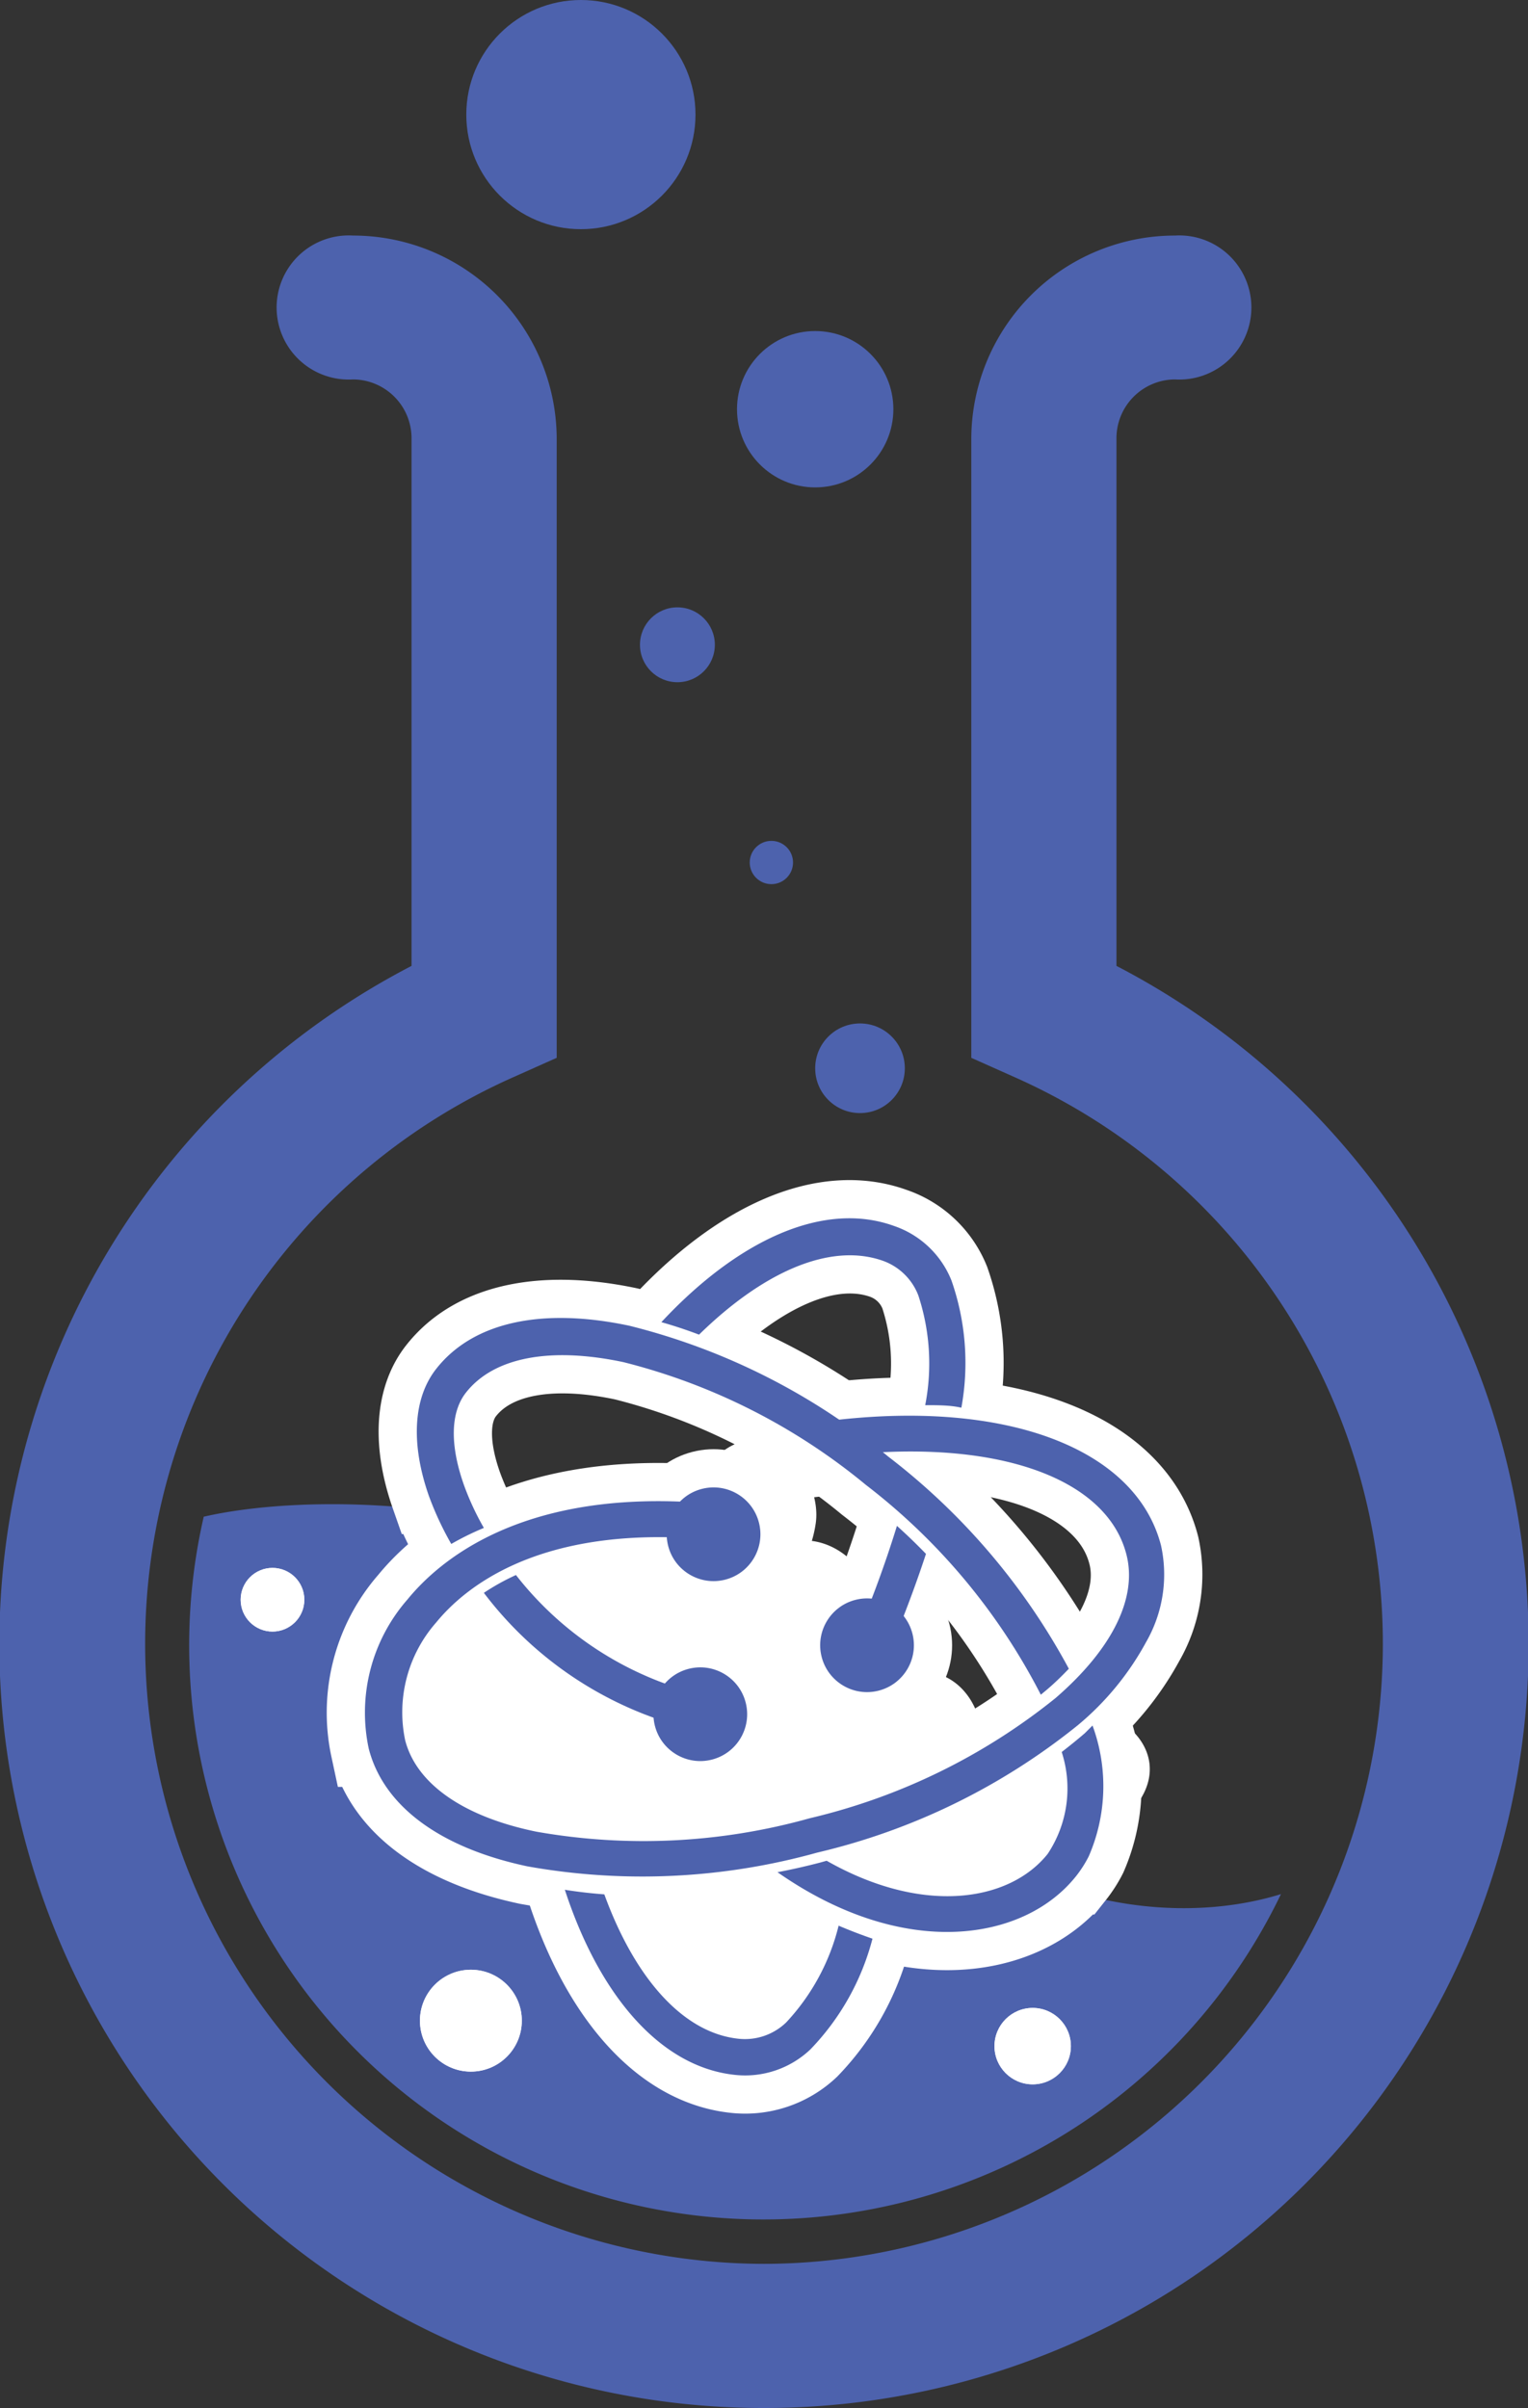 <svg xmlns="http://www.w3.org/2000/svg" viewBox="0 0 60 94.56"><rect x="0" y="0" width="60" height="94.56" fill="#333333" stroke="none"/><title>logo</title><g id="Layer_2" data-name="Layer 2"><path d="M30,88.9h0a24.35,24.35,0,0,0,9.82-46.61l-1.68-.75V17.25a8,8,0,0,1,8-8h0a2.83,2.83,0,1,1,0,5.65h0a2.31,2.31,0,0,0-2.3,2.3V37.93A30,30,0,0,1,30,94.56h0V88.9Zm0,0h0a24.35,24.35,0,0,1-9.82-46.61l1.68-.75V17.25a8,8,0,0,0-8-8h0a2.83,2.83,0,1,0,0,5.65h0a2.31,2.31,0,0,1,2.3,2.3V37.93A30,30,0,0,0,30,94.56h0V88.9Z" style="fill:#4d62ad"/><path id="_Path_" data-name="&lt;Path&gt;" d="M32.74,67.43C26.07,58.73,13.12,58.38,8,59.56a22.55,22.55,0,0,0,42.3,14.82C45.91,75.74,38.54,75,32.74,67.43Z" style="fill:#4d62ad"/></g><g id="Layer_5" data-name="Layer 5"><g id="_Group_" data-name="&lt;Group&gt;"><g id="_Group_2" data-name="&lt;Group&gt;"><path id="_Path_2" data-name="&lt;Path&gt;" d="M45,64.49a11.16,11.16,0,0,1-2.68,3.26,25.62,25.62,0,0,1-10.23,5,25.62,25.62,0,0,1-11.38.54c-3.44-.73-5.65-2.37-6.23-4.62A6.75,6.75,0,0,1,16,62.81c1.29-1.58,4.43-4.17,11-3.83l-.07,1.41c-5.92-.3-8.68,1.95-9.8,3.32a5.34,5.34,0,0,0-1.22,4.63c.44,1.7,2.27,3,5.16,3.59a24.19,24.19,0,0,0,10.73-.53,24.19,24.19,0,0,0,9.65-4.72c2.23-1.93,3.22-3.94,2.78-5.64-.79-3.07-5.26-4.59-11.38-3.86l-.17-1.4c6.87-.82,11.93,1.11,12.91,4.91A5.32,5.32,0,0,1,45,64.49Z" style="fill:#4d62ad;stroke:#fff;stroke-miterlimit:10;stroke-width:3px"/></g><g id="_Group_3" data-name="&lt;Group&gt;"><circle id="_Path_3" data-name="&lt;Path&gt;" cx="28.02" cy="60.25" r="1.84" transform="translate(-14.14 8.89) rotate(-14.44)" style="fill:#4d62ad;stroke:#fff;stroke-miterlimit:10;stroke-width:3px"/></g><g id="_Group_4" data-name="&lt;Group&gt;"><circle id="_Path_4" data-name="&lt;Path&gt;" cx="34.05" cy="64.61" r="1.84" transform="translate(-15.04 10.53) rotate(-14.44)" style="fill:#4d62ad;stroke:#fff;stroke-miterlimit:10;stroke-width:3px"/></g><g id="_Group_5" data-name="&lt;Group&gt;"><circle id="_Path_5" data-name="&lt;Path&gt;" cx="27.5" cy="67.32" r="1.84" transform="translate(-15.92 8.98) rotate(-14.44)" style="fill:#4d62ad;stroke:#fff;stroke-miterlimit:10;stroke-width:3px"/></g><path id="_Path_6" data-name="&lt;Path&gt;" d="M33.46,64.65l1.3.56c.18-.41.9-2.06,1.6-4.19q-.54-.56-1.14-1.1A44.21,44.21,0,0,1,33.46,64.65Z" style="fill:#4d62ad;stroke:#fff;stroke-miterlimit:10;stroke-width:3px"/><g id="_Group_6" data-name="&lt;Group&gt;"><path id="_Path_7" data-name="&lt;Path&gt;" d="M19,60a10.68,10.68,0,0,1-.77-1.65c-.57-1.59-.55-2.9.08-3.68,1.09-1.37,3.29-1.79,6.17-1.18A24.19,24.19,0,0,1,34,58.31a24.43,24.43,0,0,1,6.87,8.24l.24-.2c.32-.27.6-.55.86-.82a26,26,0,0,0-7.09-8.33,25.62,25.62,0,0,0-10.17-5.14c-3.44-.73-6.13-.14-7.57,1.68-.94,1.18-1,3-.3,5a12.29,12.29,0,0,0,.88,1.89A11,11,0,0,1,19,60Z" style="fill:#4d62ad;stroke:#fff;stroke-miterlimit:10;stroke-width:3px"/><path id="_Path_8" data-name="&lt;Path&gt;" d="M19,62.55a14.53,14.53,0,0,0,8.15,5.35l.29-1.38a13.14,13.14,0,0,1-7.18-4.67A8.87,8.87,0,0,0,19,62.55Z" style="fill:#4d62ad;stroke:#fff;stroke-miterlimit:10;stroke-width:3px"/><path id="_Path_9" data-name="&lt;Path&gt;" d="M42.6,68.06c-.29.25-.6.5-.91.74a4.64,4.64,0,0,1-.55,4c-1.49,1.87-4.88,2.43-8.68.27l-.25.07q-.84.22-1.68.38c4.95,3.46,9.67,2.73,11.72.16a4.61,4.61,0,0,0,.5-.78,6.9,6.9,0,0,0,.15-5.14Z" style="fill:#4d62ad;stroke:#fff;stroke-miterlimit:10;stroke-width:3px"/></g><g id="_Group_7" data-name="&lt;Group&gt;"><path id="_Path_10" data-name="&lt;Path&gt;" d="M34.64,49.5a2.33,2.33,0,0,1,1.42,1.37,8.54,8.54,0,0,1,.27,4.31c.49,0,1,0,1.42.1a9.8,9.8,0,0,0-.39-5,3.72,3.72,0,0,0-2.26-2.14c-2.78-1-6.14.57-9.13,3.78q.74.21,1.48.49C29.91,50,32.54,48.78,34.64,49.5Z" style="fill:#4d62ad;stroke:#fff;stroke-miterlimit:10;stroke-width:3px"/></g><g id="_Group_8" data-name="&lt;Group&gt;"><path id="_Path_11" data-name="&lt;Path&gt;" d="M29,80.06a2.33,2.33,0,0,0,1.87-.64,8.54,8.54,0,0,0,2.06-3.8c.45.19.89.36,1.33.51a9.8,9.8,0,0,1-2.44,4.35,3.72,3.72,0,0,1-2.95,1c-2.92-.3-5.33-3.1-6.69-7.27q.75.12,1.55.18C24.92,77.66,26.81,79.83,29,80.06Z" style="fill:#4d62ad;stroke:#fff;stroke-miterlimit:10;stroke-width:3px"/></g></g><path d="M23.15,58.39C18.39,58,12.65,66.83,16,70.9c1.31,1.58,3.36,1.35,4.9.31s2.43-2.83,3.56-4.1a44.68,44.68,0,0,1,6.36-5.84l-3.67-2.82c-.22,1.47-2.57,3-3.43,4.19a17.83,17.83,0,0,0-1.91,3.29C21,67.78,19.88,70.2,21.36,72c3.79,4.64,10.14-5.19,12.07-7.27l-4.18-1.1c.89,2.48-4.64,5.43-5.46,7.79a4.61,4.61,0,0,0,1.49,5.28c4.84,3.63,7.7-5.09,11.5-6.15l-3.08-3.08c-.56,4-5.74,6-6.92,10-.56,1.95,1.86,4.16,3.67,2.82a15.1,15.1,0,0,0,2.87-2.69c1.7-2,3.44-2.33,5.89-3.19s4-1.52,5.48-3.62c1.87-2.63-2.46-5.13-4.32-2.52-1.39,2-4.93,1.52-7,2.57C31,72.09,30,74.48,27.94,76l3.67,2.82c1.18-4.11,6.27-5.41,6.92-10,.25-1.81-1.06-3.64-3.08-3.08A10,10,0,0,0,31.31,68c-1.23,1.09-5.1,5.05-1.2,3.4a7.64,7.64,0,0,0,4-9.06c-.6-1.68-2.81-2.58-4.18-1.1-1.09,1.18-3.14,2.68-3.85,4.16q-2.59,1.45,0,3.36a10,10,0,0,1,1.88-3.25c1.48-1.95,3.69-3.12,4.07-5.68.27-1.84-1.71-4.32-3.67-2.82-1.09.83-10.38,9.78-9.66,10l1.75,1.75a5.71,5.71,0,0,1,2.76-5.33c3.21.28,3.19-4.72,0-5Z" style="fill:#fff"/><g id="_Group_9" data-name="&lt;Group&gt;"><g id="_Group_10" data-name="&lt;Group&gt;"><path id="_Path_12" data-name="&lt;Path&gt;" d="M45,64.49a11.16,11.16,0,0,1-2.68,3.26,25.62,25.62,0,0,1-10.23,5,25.62,25.62,0,0,1-11.38.54c-3.44-.73-5.65-2.37-6.23-4.62A6.75,6.75,0,0,1,16,62.81c1.29-1.58,4.43-4.17,11-3.83l-.07,1.41c-5.92-.3-8.68,1.95-9.8,3.32a5.34,5.34,0,0,0-1.22,4.63c.44,1.7,2.27,3,5.16,3.59a24.19,24.19,0,0,0,10.73-.53,24.19,24.19,0,0,0,9.65-4.72c2.23-1.93,3.22-3.94,2.78-5.64-.79-3.07-5.26-4.59-11.38-3.86l-.17-1.4c6.87-.82,11.93,1.11,12.91,4.91A5.32,5.32,0,0,1,45,64.49Z" style="fill:#4d62ad"/></g><g id="_Group_11" data-name="&lt;Group&gt;"><circle id="_Path_13" data-name="&lt;Path&gt;" cx="28.02" cy="60.25" r="1.84" transform="translate(-14.14 8.89) rotate(-14.44)" style="fill:#4d62ad"/></g><g id="_Group_12" data-name="&lt;Group&gt;"><circle id="_Path_14" data-name="&lt;Path&gt;" cx="34.05" cy="64.61" r="1.84" transform="translate(-15.04 10.53) rotate(-14.44)" style="fill:#4d62ad"/></g><g id="_Group_13" data-name="&lt;Group&gt;"><circle id="_Path_15" data-name="&lt;Path&gt;" cx="27.5" cy="67.32" r="1.84" transform="translate(-15.92 8.98) rotate(-14.44)" style="fill:#4d62ad"/></g><path id="_Path_16" data-name="&lt;Path&gt;" d="M33.46,64.65l1.3.56c.18-.41.9-2.06,1.6-4.19q-.54-.56-1.14-1.1A44.21,44.21,0,0,1,33.46,64.65Z" style="fill:#4d62ad"/><g id="_Group_14" data-name="&lt;Group&gt;"><path id="_Path_17" data-name="&lt;Path&gt;" d="M19,60a10.68,10.68,0,0,1-.77-1.65c-.57-1.59-.55-2.9.08-3.68,1.09-1.37,3.29-1.79,6.17-1.18A24.19,24.19,0,0,1,34,58.31a24.43,24.43,0,0,1,6.87,8.24l.24-.2c.32-.27.6-.55.86-.82a26,26,0,0,0-7.09-8.33,25.62,25.62,0,0,0-10.17-5.14c-3.44-.73-6.13-.14-7.57,1.68-.94,1.18-1,3-.3,5a12.29,12.29,0,0,0,.88,1.89A11,11,0,0,1,19,60Z" style="fill:#4d62ad"/><path id="_Path_18" data-name="&lt;Path&gt;" d="M19,62.55a14.53,14.53,0,0,0,8.15,5.35l.29-1.38a13.14,13.14,0,0,1-7.18-4.67A8.87,8.87,0,0,0,19,62.55Z" style="fill:#4d62ad"/><path id="_Path_19" data-name="&lt;Path&gt;" d="M42.6,68.06c-.29.25-.6.5-.91.74a4.64,4.64,0,0,1-.55,4c-1.49,1.87-4.88,2.43-8.68.27l-.25.07q-.84.22-1.68.38c4.95,3.46,9.67,2.73,11.72.16a4.61,4.61,0,0,0,.5-.78,6.9,6.9,0,0,0,.15-5.14Z" style="fill:#4d62ad"/></g><g id="_Group_15" data-name="&lt;Group&gt;"><path id="_Path_20" data-name="&lt;Path&gt;" d="M34.64,49.5a2.33,2.33,0,0,1,1.42,1.37,8.54,8.54,0,0,1,.27,4.31c.49,0,1,0,1.42.1a9.8,9.8,0,0,0-.39-5,3.72,3.72,0,0,0-2.26-2.14c-2.78-1-6.14.57-9.13,3.78q.74.21,1.48.49C29.91,50,32.54,48.78,34.64,49.5Z" style="fill:#4d62ad"/></g><g id="_Group_16" data-name="&lt;Group&gt;"><path id="_Path_21" data-name="&lt;Path&gt;" d="M29,80.06a2.33,2.33,0,0,0,1.87-.64,8.54,8.54,0,0,0,2.06-3.8c.45.19.89.36,1.33.51a9.8,9.8,0,0,1-2.44,4.35,3.72,3.72,0,0,1-2.95,1c-2.92-.3-5.33-3.1-6.69-7.27q.75.12,1.55.18C24.92,77.66,26.81,79.83,29,80.06Z" style="fill:#4d62ad"/></g></g></g><g id="Layer_4" data-name="Layer 4"><circle id="_Path_22" data-name="&lt;Path&gt;" cx="10.7" cy="62.82" r="1.25" style="fill:#fff"/><circle id="_Path_23" data-name="&lt;Path&gt;" cx="18.49" cy="79.35" r="2" style="fill:#fff"/><circle id="_Path_24" data-name="&lt;Path&gt;" cx="40.55" cy="80.35" r="1.5" style="fill:#fff"/><circle id="_Path_25" data-name="&lt;Path&gt;" cx="10.7" cy="62.82" r="1.25" style="fill:#fff"/><circle id="_Path_26" data-name="&lt;Path&gt;" cx="18.49" cy="79.35" r="2" style="fill:#fff"/><circle id="_Path_27" data-name="&lt;Path&gt;" cx="40.55" cy="80.35" r="1.5" style="fill:#fff"/></g><g id="Layer_3" data-name="Layer 3"><circle id="_Path_28" data-name="&lt;Path&gt;" cx="33.77" cy="41.95" r="1.76" style="fill:#4d62ad"/><circle id="_Path_29" data-name="&lt;Path&gt;" cx="30.29" cy="33.87" r="0.85" style="fill:#4d62ad"/><circle id="_Path_30" data-name="&lt;Path&gt;" cx="26.6" cy="25.32" r="1.47" style="fill:#4d62ad"/><circle id="_Path_31" data-name="&lt;Path&gt;" cx="32.01" cy="16.07" r="3.07" style="fill:#4d62ad"/><circle id="_Path_32" data-name="&lt;Path&gt;" cx="22.81" cy="4.5" r="4.5" style="fill:#4d62ad"/></g></svg>